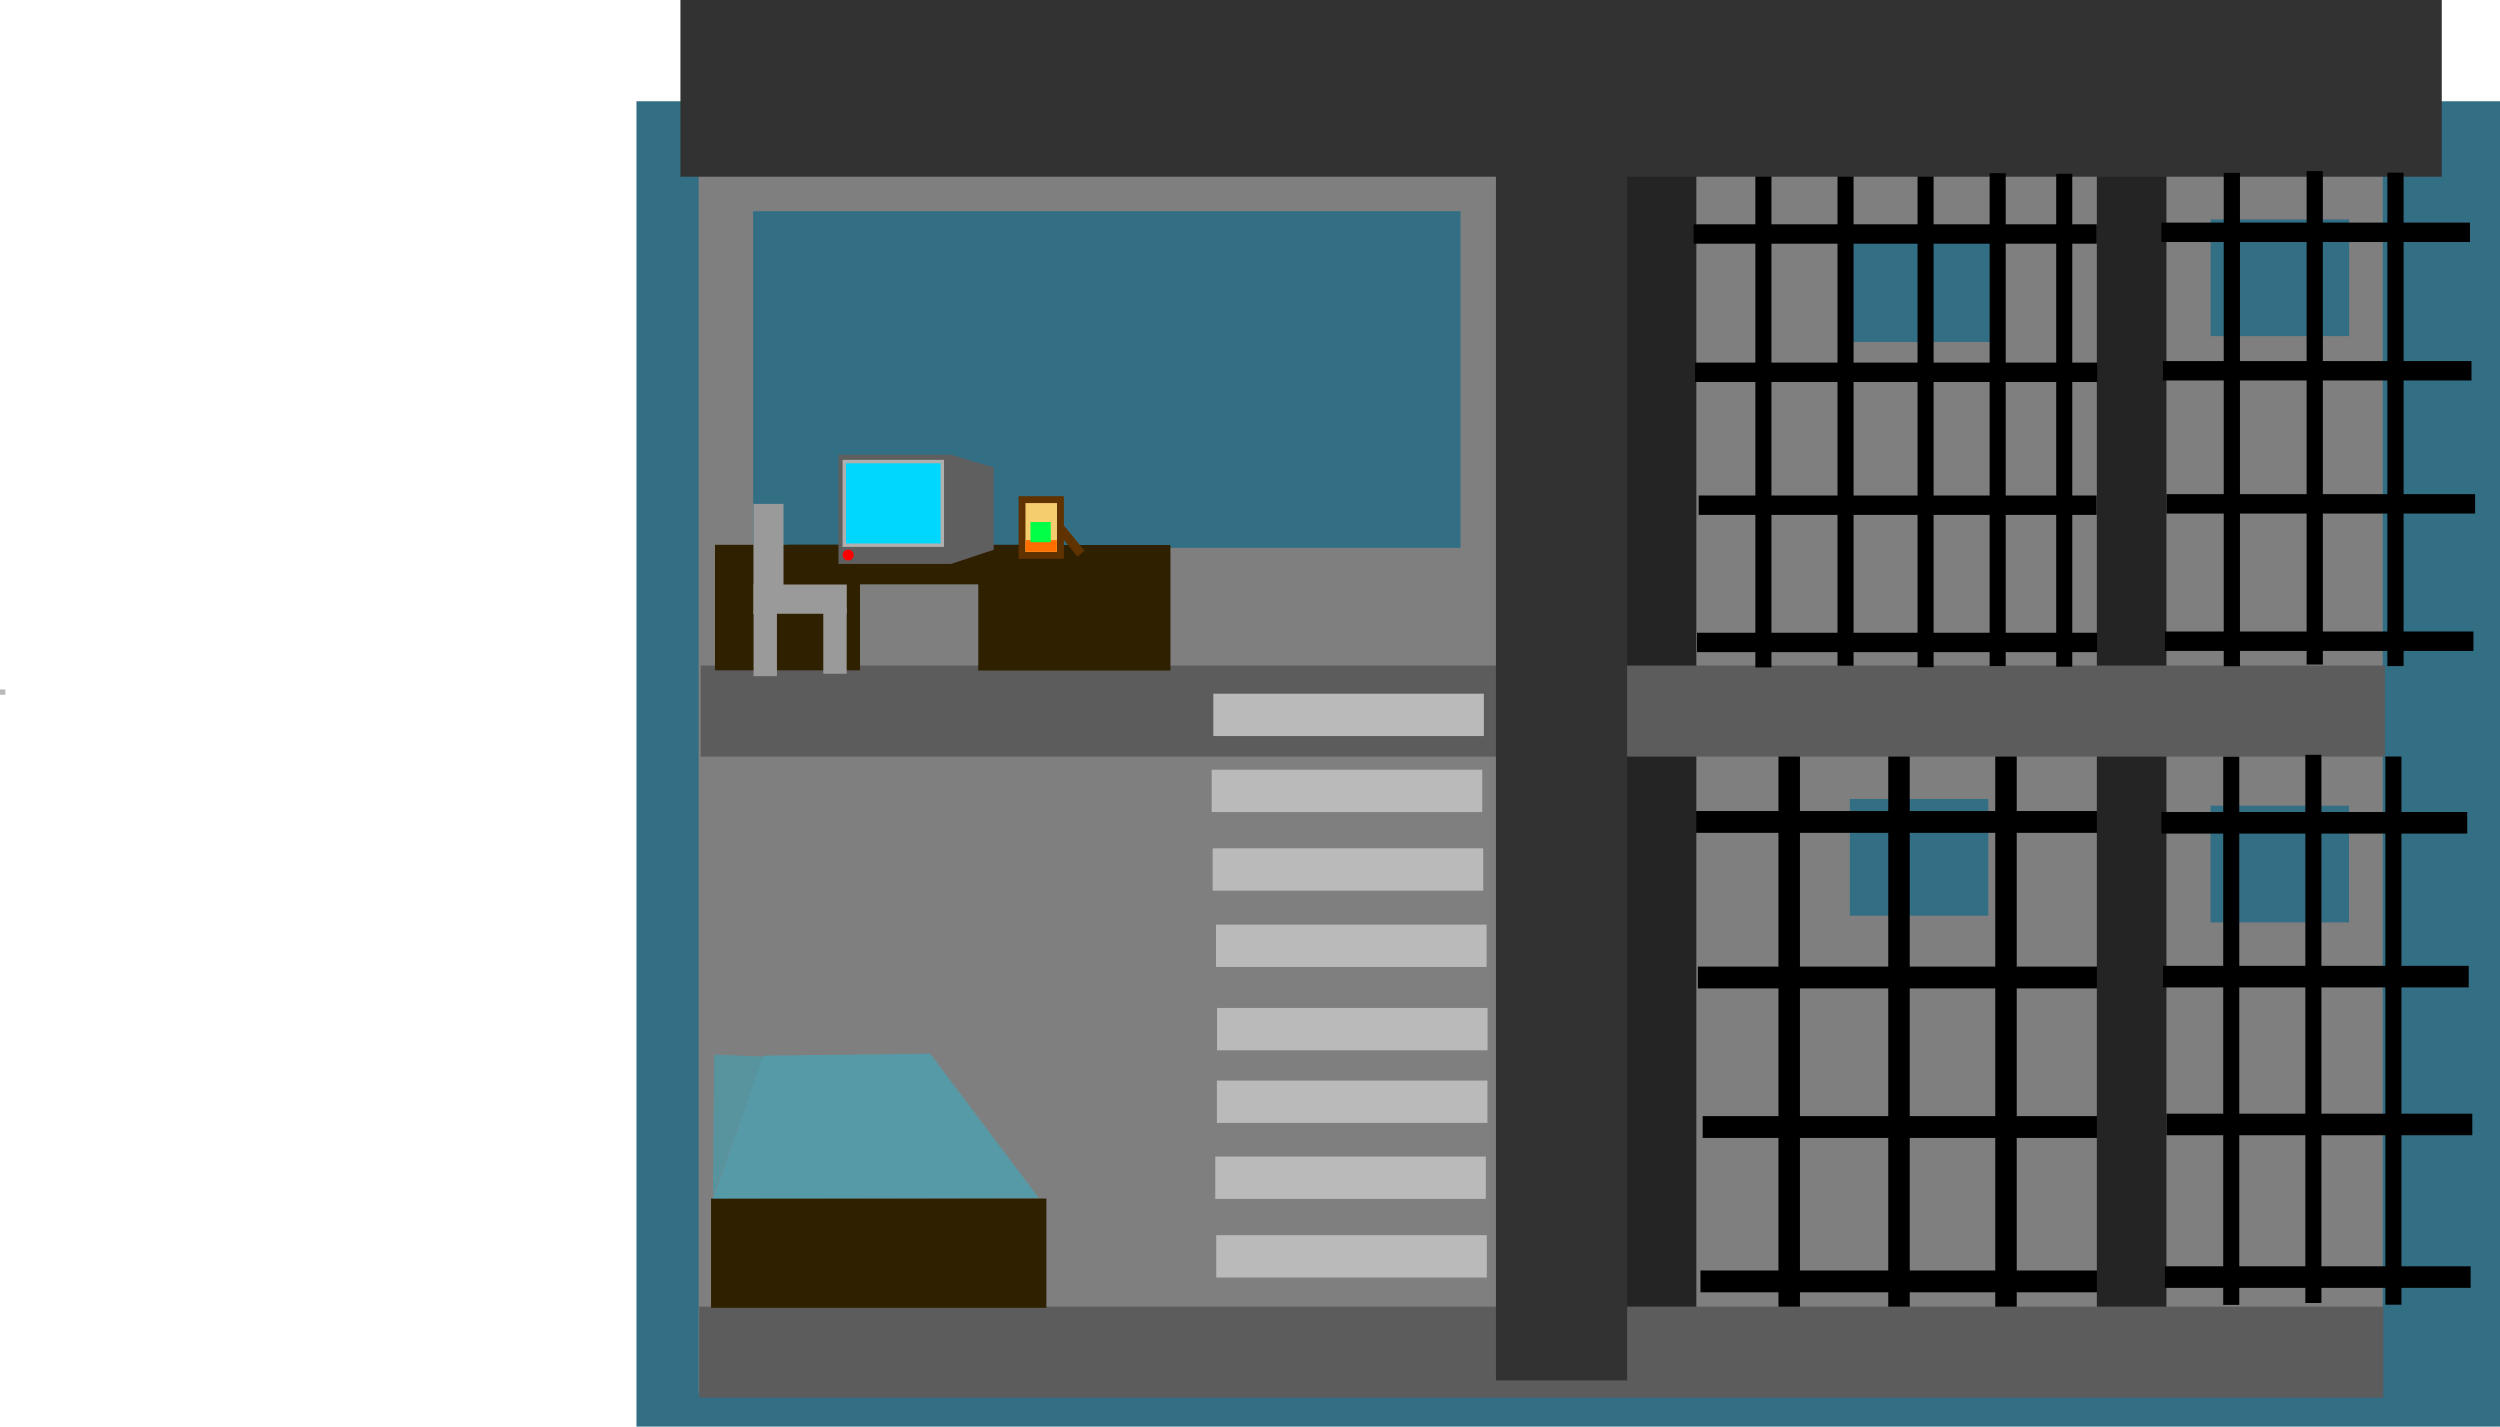 <svg version="1.1" xmlns="http://www.w3.org/2000/svg" xmlns:xlink="http://www.w3.org/1999/xlink" width="726.81" height="414.753" viewBox="0,0,726.81,414.753"><g transform="translate(207.824,41.723)"><g stroke-miterlimit="10"><path d="M-207.824,160.272v-1.557h1.557v1.557z" fill="#bababa" stroke="none" stroke-width="0"/><g fill="#bababa" stroke="none" stroke-width="0"><path d=""/><path d=""/><path d=""/><path d=""/><path d=""/></g><path d="M-22.789,373.03v-385.314h541.774v385.314z" fill="#326e84" stroke="none" stroke-width="NaN"/><path d="M-4.722,363.281v-363.518h489.621v363.518z" fill="#7f7f7f" stroke="none" stroke-width="0"/><path d="M434.874,55.996v-33.93h40.248v33.93z" fill="#326e84" stroke="none" stroke-width="NaN"/><path d="M330.929,57.693v-33.93h40.248v33.93z" fill="#326e84" stroke="none" stroke-width="NaN"/><path d="M329.969,224.482v-33.93h40.248v33.93z" fill="#326e84" stroke="none" stroke-width="NaN"/><path d="M434.827,226.438v-33.93h40.248v33.93z" fill="#326e84" stroke="none" stroke-width="NaN"/><g fill="#000000" stroke="none" stroke-width="0"><path d="M309.22,338.985v-161.19h6.244v161.19z"/><path d="M341.139,338.429v-161.19h6.244v161.19z"/><path d="M372.243,338.931v-161.19h6.244v161.19z"/><path d="M285.212,200.401v-6.34h118.845v6.34z"/><path d="M285.791,245.631v-6.34h118.845v6.34z"/><path d="M287.184,289.1v-6.34h118.845v6.34z"/><path d="M286.543,333.978v-6.34h118.845v6.34z"/></g><path d="M401.775,356.823v-362.74h20.239v362.74z" fill="#242424" stroke="none" stroke-width="0"/><path d="M265.104,357.931v-362.74h20.239v362.74z" fill="#242424" stroke="none" stroke-width="0"/><path d="M-4.556,364.607v-26.466h489.621v26.466z" fill="#5c5c5c" stroke="none" stroke-width="0"/><path d="M-4.107,178.238v-26.466h489.621v26.466z" fill="#5c5c5c" stroke="none" stroke-width="0"/><path d="M227.081,359.607v-361.961h38.142v361.961z" fill="#323232" stroke="none" stroke-width="0"/><path d="M302.507,152.317v-143.29h4.67v143.29z" fill="#000000" stroke="none" stroke-width="0"/><path d="M326.383,151.823v-143.29h4.67v143.29z" fill="#000000" stroke="none" stroke-width="0"/><path d="M349.65,152.269v-143.29h4.67v143.29z" fill="#000000" stroke="none" stroke-width="0"/><path d="M284.549,29.123v-5.636h117.211v5.636z" fill="#000000" stroke="none" stroke-width="0"/><path d="M284.982,69.33v-5.636h116.907v5.636z" fill="#000000" stroke="none" stroke-width="0"/><path d="M286.024,107.972v-5.636h115.689v5.636z" fill="#000000" stroke="none" stroke-width="0"/><path d="M285.544,147.866v-5.636h116.298v5.636z" fill="#000000" stroke="none" stroke-width="0"/><path d="M-10.005,9.652v-51.375h512.058v51.375z" fill="#323232" stroke="none" stroke-width="0"/><g fill="#000000" stroke="none" stroke-width="0"><path d="M438.519,337.638v-159.37h4.67v159.37z"/><path d="M462.395,337.089v-159.37h4.67v159.37z"/><path d="M485.662,337.585v-159.37h4.67v159.37z"/><path d="M420.561,200.619v-6.268h88.898v6.268z"/><path d="M420.994,245.339v-6.268h88.898v6.268z"/><path d="M422.036,288.317v-6.268h88.898v6.268z"/><path d="M421.556,332.688v-6.268h88.898v6.268z"/></g><g fill="#000000" stroke="none" stroke-width="0"><path d="M438.671,151.973v-143.455h4.713v143.455z"/><path d="M462.765,151.478v-143.455h4.713v143.455z"/><path d="M486.244,151.924v-143.455h4.713v143.455z"/><path d="M420.548,28.636v-5.642h89.711v5.642z"/><path d="M420.985,68.89v-5.642h89.711v5.642z"/><path d="M422.037,107.577v-5.642h89.711v5.642z"/><path d="M421.552,147.517v-5.642h89.711v5.642z"/></g><path d="M389.965,152.093v-143.29h4.67v143.29z" fill="#000000" stroke="none" stroke-width="0"/><path d="M370.61,151.917v-143.29h4.67v143.29z" fill="#000000" stroke="none" stroke-width="0"/><g fill="#bababa" stroke="none" stroke-width="0"><path d="M144.441,194.36v-12.311h78.654v12.311z"/><path d="M144.731,217.219v-12.311h78.654v12.311z"/><path d="M145.704,239.395v-12.311h78.654v12.311z"/><path d="M145.994,263.623v-12.311h78.654v12.311z"/><path d="M144.915,172.263v-12.311h78.654v12.311z"/></g><path d="M145.483,306.829v-12.311h78.654v12.311z" fill="#bababa" stroke="none" stroke-width="0"/><path d="M145.773,329.688v-12.311h78.654v12.311z" fill="#bababa" stroke="none" stroke-width="0"/><path d="M145.958,284.732v-12.311h78.654v12.311z" fill="#bababa" stroke="none" stroke-width="0"/><path d="M11.133,117.54v-97.863h205.655v97.863z" fill="#326e84" stroke="none" stroke-width="NaN"/><path d="M0.039,153.164v-36.493h42.164v36.494z" fill="#2f2100" stroke="none" stroke-width="0"/><path d="M76.583,153.216v-36.493h55.864v36.494z" fill="#2f2100" stroke="none" stroke-width="0"/><path d="M21.303,128.159v-11.505h70.782v11.505z" fill="#2f2100" stroke="none" stroke-width="0"/><g><path d="M35.944,122.233v-31.739h32.773v31.739z" fill="#5f5f5f" stroke="none" stroke-width="0"/><path d="M68.643,122.231v-31.739l12.417,3.662v23.957z" fill="#5f5f5f" stroke="none" stroke-width="0"/><path d="M37.632,116.774v-24.304h28.494v24.304z" fill="#00d7ff" stroke="#afafaf" stroke-width="1"/><path d="M40.367,119.651c0,0.875 -0.721,1.583 -1.61,1.583c-0.889,0 -1.61,-0.709 -1.61,-1.583c0,-0.875 0.721,-1.583 1.61,-1.583c0.889,0 1.61,0.709 1.61,1.583z" fill="#ff0000" stroke="#000000" stroke-width="0"/></g><g fill="#9a9a9a" stroke="none" stroke-width="0"><path d="M11.172,136.714v-8.507h27.18v8.507z"/><path d="M11.254,154.851v-18.991h6.795v18.991z"/><path d="M31.528,154.157v-18.991h6.795v18.991z"/><path d="M11.225,128.418v-23.651h8.737v23.651z"/></g><path d="M-1.109,338.486v-31.763h97.494v31.763z" fill="#2f2100" stroke="none" stroke-width="0"/><path d="M-0.65,306.776l14.949,-41.603l48.295,-0.568l31.601,41.981z" fill-opacity="0.314" fill="#00d7ff" stroke="none" stroke-width="0"/><path d="M-0.57,306.099l0.387,-41.224l14.351,0.568l-0.126,0.73z" fill-opacity="0.314" fill="#00c2e4" stroke="none" stroke-width="0"/><path d="M105.4,120.096l-7.33,-8.981l2.077,-1.695l7.33,8.981z" fill="#5f3200" stroke="none" stroke-width="0"/><path d="M89.303,119.735v-16.197h11.164v16.197z" fill="#f5cd6f" stroke="#5f3200" stroke-width="2"/><g stroke="none" stroke-width="0"><path d="M90.32,118.689v-3.385h9.094v3.385z" fill="#ff6d00"/><path d="M91.771,115.897v-5.86h5.886v5.86z" fill="#00ff46"/></g></g></g></svg>